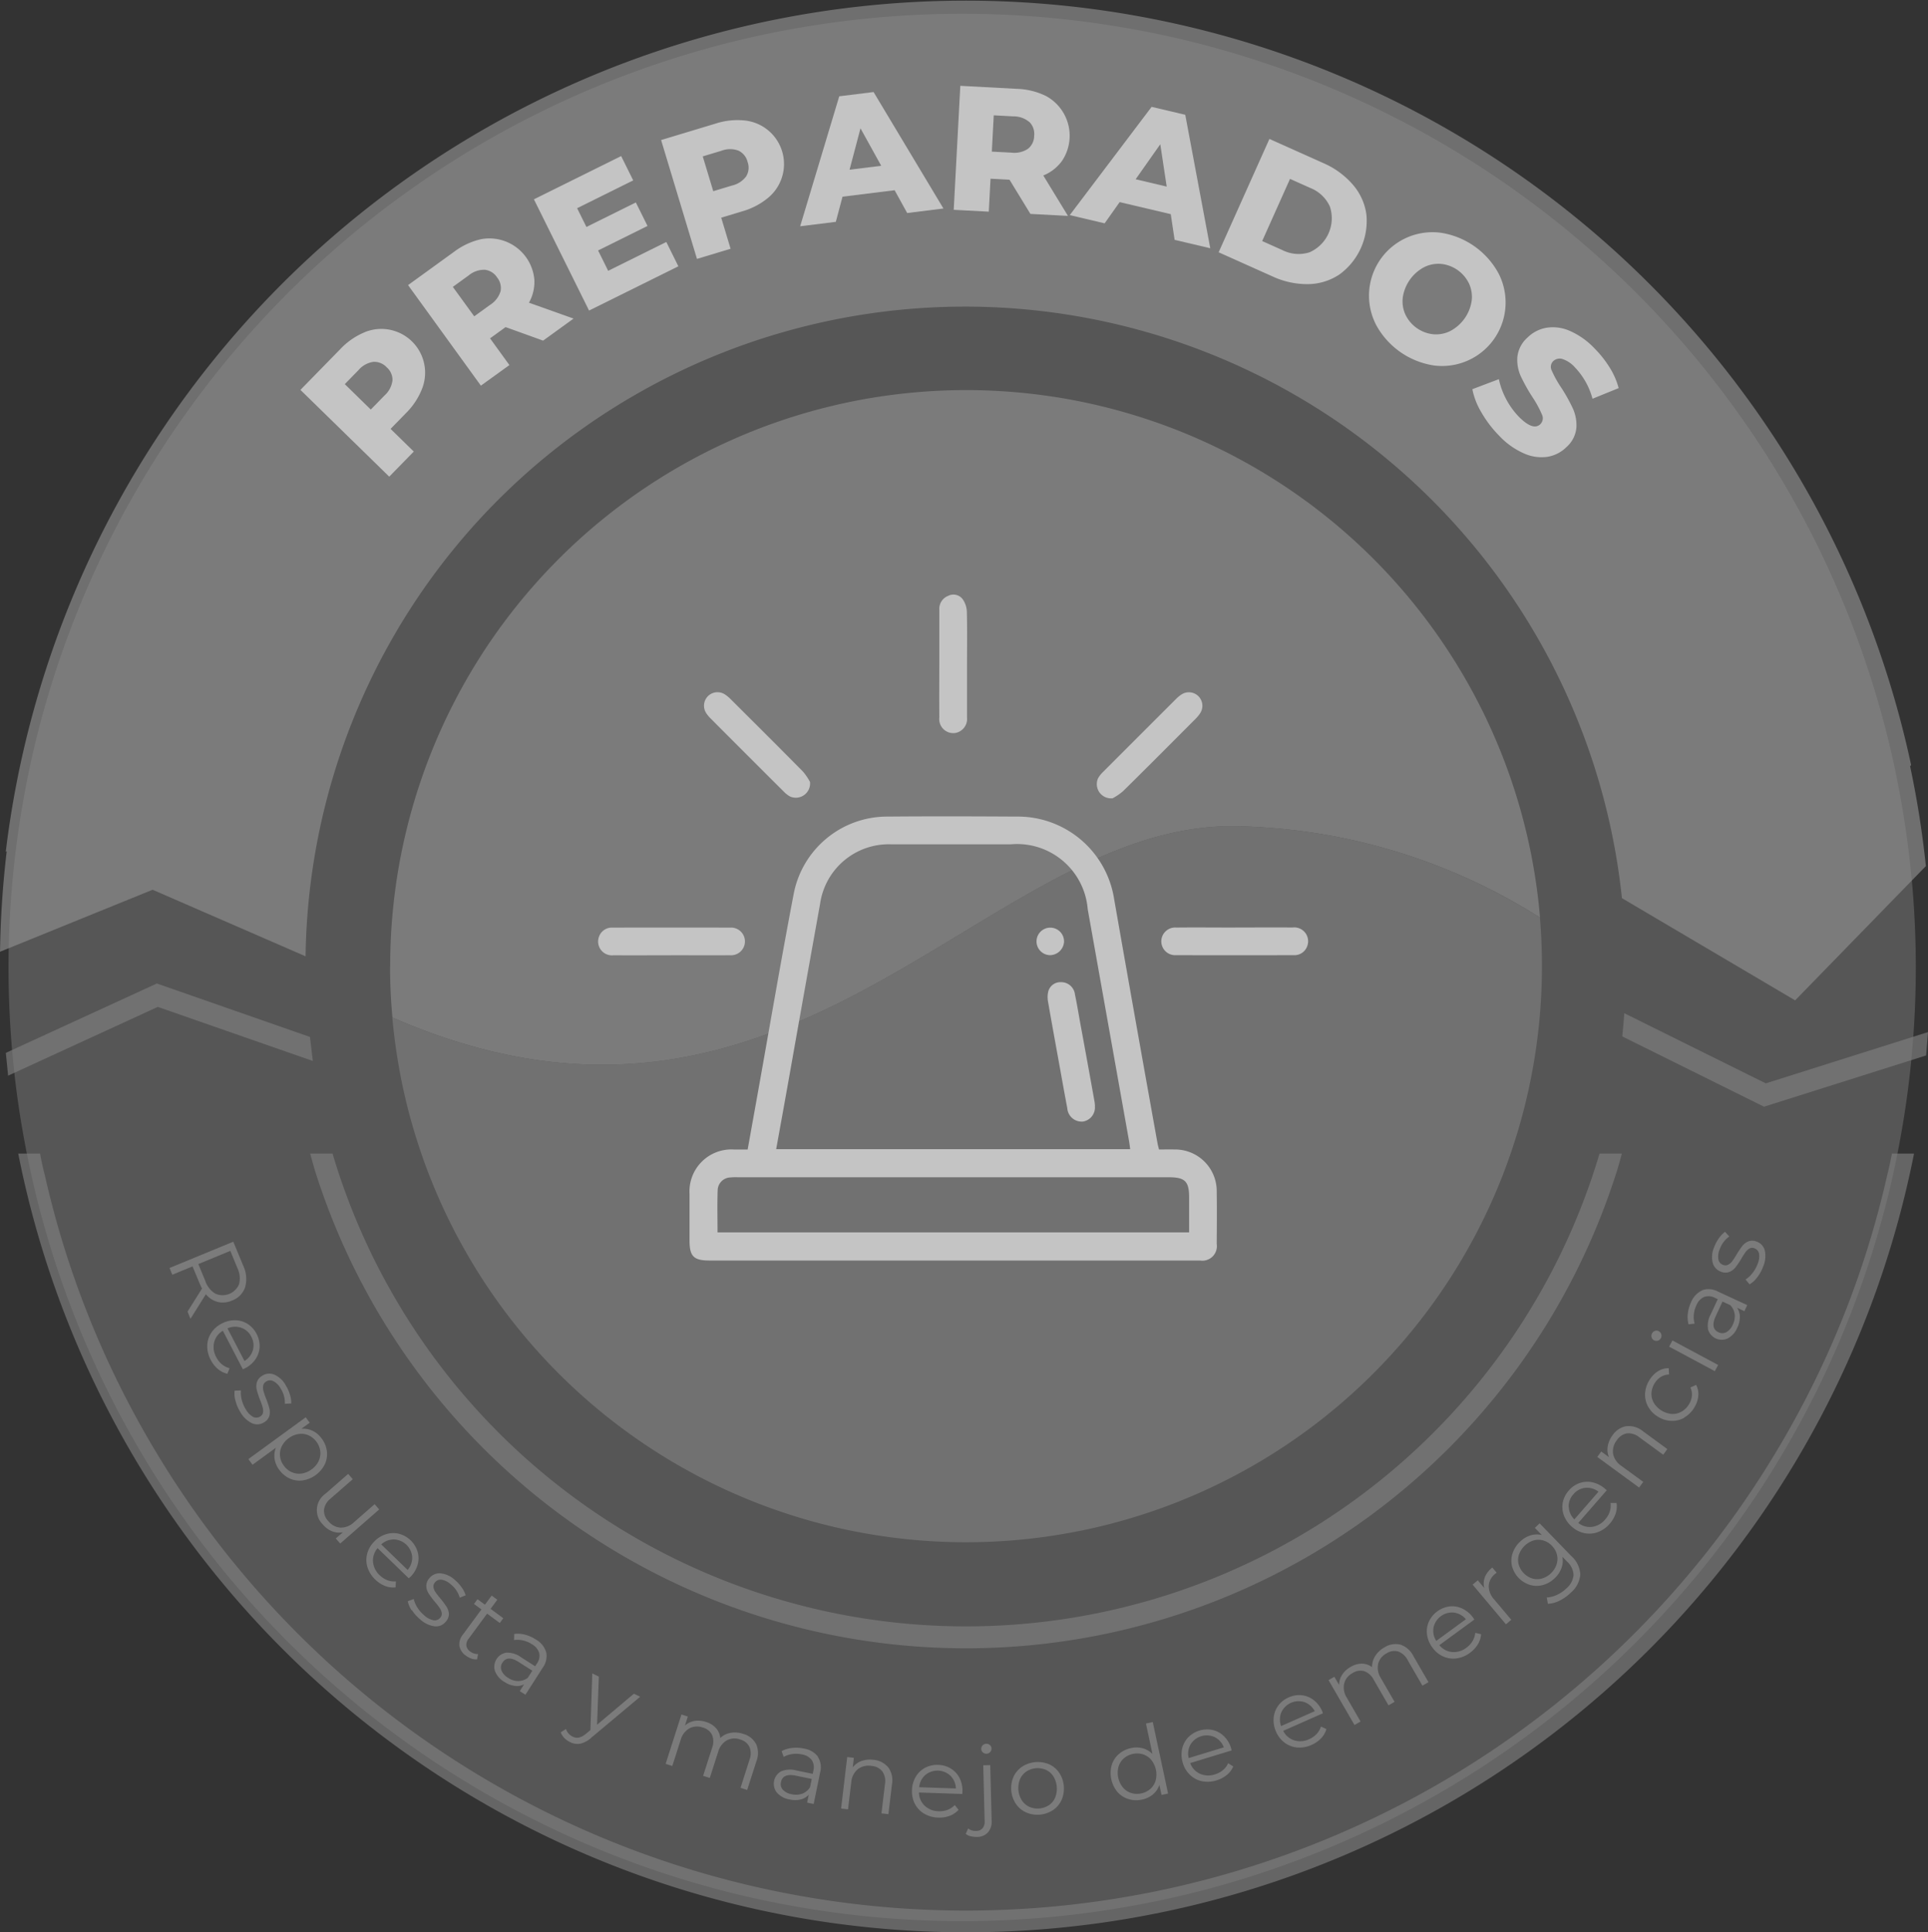 <svg xmlns="http://www.w3.org/2000/svg" width="81.109" height="81.285" viewBox="0 0 81.109 81.285">
    <rect x="0" y="0" width="81.109" height="81.285" fill="#333333" stroke="none"/>
    <defs>
        <clipPath id="ptx1fwya3a">
            <path data-name="Rectángulo 233" style="fill:none" d="M0 0h81.109v81.285H0z"/>
        </clipPath>
    </defs>
    <g data-name="Grupo 769">
        <path data-name="Trazado 1634" d="M1576.5 42.4a40.119 40.119 0 1 1-40.124-40.12A40.119 40.119 0 0 1 1576.5 42.4" transform="translate(-1495.904 -1.702)" style="fill:#565656"/>
        <g data-name="Grupo 757" style="opacity:.65;mix-blend-mode:multiply;isolation:isolate">
            <g data-name="Grupo 756">
                <g data-name="Grupo 755" style="clip-path:url(#ptx1fwya3a)">
                    <path data-name="Trazado 1635" d="M1557.077 86.494q0 1.092.1 2.159c17.079 7.465 25.09-8.524 35.809-8.039a24.753 24.753 0 0 1 12.47 3.837 24.23 24.23 0 0 0-48.374 2.044" transform="translate(-1540.668 -45.851)" style="fill:#8f8f8f"/>
                    <path data-name="Trazado 1636" d="M1557.438 139.781a24.23 24.23 0 0 0 48.364-2.159q0-1.032-.085-2.044a24.754 24.754 0 0 0-12.47-3.837c-10.719-.485-18.729 15.5-35.809 8.039" transform="translate(-1540.934 -96.98)" style="fill:gray"/>
                    <path data-name="Trazado 1637" d="m1508.744 160.074-6.523-2.276-6.3 2.895v-.031l-.093-.929 6.353-2.918 6.443 2.249a.048.048 0 0 0 0 .01z" transform="translate(-1495.583 -115.443)" style="fill:gray"/>
                    <path data-name="Trazado 1638" d="m1766.3 162.34-6.824 2.157-5.953-2.951q-.034.49-.085.976l5.963 2.956 6.821-2.156z" transform="translate(-1685.191 -118.924)" style="fill:gray"/>
                    <path data-name="Trazado 1639" d="M1544.608 184.831a28.711 28.711 0 0 0 54.649 0c.079-.228.169-.55.266-.912h-.939a27.8 27.8 0 0 1-53.3 0h-.941c.1.362.188.686.266.912" transform="translate(-1531.294 -135.391)" style="fill:gray"/>
                    <path data-name="Trazado 1640" d="M1576.636 183.918c-.082.418-.158.756-.2.912a39.4 39.4 0 0 1-4.66 11.614 39.745 39.745 0 0 1-68.185 0 39.39 39.39 0 0 1-4.66-11.614c-.086-.326-.14-.574-.2-.912h-.92a40.651 40.651 0 0 0 79.754 0z" transform="translate(-1497.044 -135.39)" style="fill:gray"/>
                    <path data-name="Trazado 1641" d="m1575.28 32.328.042-.053a40.676 40.676 0 0 0-80.156 3.645l.038-.011a41.008 41.008 0 0 0-.28 4.22l6.42-2.608 6.434 2.8a27.705 27.705 0 0 1 8.261-19.359l.02-.02c.107-.1.215-.208.323-.311.086-.082.172-.164.259-.244l.089-.082a27.79 27.79 0 0 1 46.426 17.569l7.287 4.3 5.5-5.648a40.364 40.364 0 0 0-.663-4.2" transform="translate(-1494.923 -.093)" style="fill:#8f8f8f"/>
                    <path data-name="Trazado 1642" d="M1545.5 52.648a1.842 1.842 0 0 1 2.423 2.368 2.981 2.981 0 0 1-.692 1.045l-.636.651.976.954-1.032 1.056-3.736-3.65 1.669-1.707a2.981 2.981 0 0 1 1.029-.716m1.174 2.034a.7.7 0 0 0-.241-.559.712.712 0 0 0-.567-.231 1.018 1.018 0 0 0-.624.35l-.574.587 1.094 1.069.573-.587a1.031 1.031 0 0 0 .338-.629" transform="translate(-1530.164 -38.671)" style="fill:#fff"/>
                    <path data-name="Trazado 1643" d="m1564.061 41.778-.653.473.814 1.124-1.2.866-3.063-4.23 1.934-1.4a2.985 2.985 0 0 1 1.135-.531 1.9 1.9 0 0 1 2.243 1.692 1.79 1.79 0 0 1-.226.979l1.875.669-1.281.927zm-.88-2.412a1.02 1.02 0 0 0-.674.239l-.665.481.9 1.239.665-.481a1.034 1.034 0 0 0 .44-.563.7.7 0 0 0-.143-.592.712.712 0 0 0-.52-.324" transform="translate(-1542.792 -28.018)" style="fill:#fff"/>
                    <path data-name="Trazado 1644" d="m1585.573 28.578.507 1.023-3.757 1.862-2.32-4.68 3.67-1.819.507 1.023-2.359 1.17.391.789 2.079-1.031.491.989-2.079 1.031.424.856z" transform="translate(-1557.542 -18.399)" style="fill:#fff"/>
                    <path data-name="Trazado 1645" d="M1603.8 19.244a1.842 1.842 0 0 1 .979 3.243 2.978 2.978 0 0 1-1.111.581l-.871.263.394 1.307-1.414.427-1.509-5 2.286-.69a2.98 2.98 0 0 1 1.247-.131m.046 2.348a.7.7 0 0 0 .059-.606.711.711 0 0 0-.385-.476 1.018 1.018 0 0 0-.715.006l-.786.237.442 1.464.786-.237a1.032 1.032 0 0 0 .6-.388" transform="translate(-1572.456 -14.174)" style="fill:#fff"/>
                    <path data-name="Trazado 1646" d="m1626.417 18.886-2.192.272-.282 1.058-1.5.186 1.644-5.467 1.444-.18 2.939 4.9-1.525.19zm-.564-1.028-.872-1.576-.46 1.741z" transform="translate(-1588.781 -10.884)" style="fill:#fff"/>
                    <path data-name="Trazado 1647" d="m1649.233 17.717-.8-.043-.073 1.386-1.475-.078.277-5.216 2.384.127a2.981 2.981 0 0 1 1.217.3 1.9 1.9 0 0 1 .681 2.726 1.794 1.794 0 0 1-.791.619l1.038 1.7-1.58-.084zm.831-2.429a1.021 1.021 0 0 0-.675-.237l-.82-.044-.081 1.527.82.043a1.031 1.031 0 0 0 .7-.161.7.7 0 0 0 .261-.55.712.712 0 0 0-.2-.579" transform="translate(-1606.763 -10.156)" style="fill:#fff"/>
                    <path data-name="Trazado 1648" d="m1669.645 21.635-2.15-.507-.632.893-1.467-.346 3.443-4.554 1.416.334 1.052 5.614-1.5-.353zm-.171-1.16-.27-1.781-1.037 1.473z" transform="translate(-1620.392 -12.626)" style="fill:#fff"/>
                    <path data-name="Trazado 1649" d="m1691.255 22.232 2.254 1.01a3.459 3.459 0 0 1 1.258.915 2.415 2.415 0 0 1 .568 1.252 2.789 2.789 0 0 1-1.129 2.52 2.418 2.418 0 0 1-1.312.41 3.456 3.456 0 0 1-1.52-.329l-2.255-1.01zm.546 4.676a1.514 1.514 0 0 0 1.14.093 1.565 1.565 0 0 0 .86-1.92 1.514 1.514 0 0 0-.828-.788l-.851-.381-1.171 2.615z" transform="translate(-1637.852 -16.387)" style="fill:#fff"/>
                    <path data-name="Trazado 1650" d="M1713.372 40.981a2.67 2.67 0 0 1 2.733-3.861 3.336 3.336 0 0 1 2.43 1.72 2.671 2.671 0 0 1-2.735 3.86 3.335 3.335 0 0 1-2.43-1.72m2.411.409a1.343 1.343 0 0 0 .718-.136 1.723 1.723 0 0 0 .9-1.273 1.342 1.342 0 0 0-.111-.722 1.469 1.469 0 0 0-1.169-.828 1.343 1.343 0 0 0-.718.136 1.723 1.723 0 0 0-.9 1.273 1.338 1.338 0 0 0 .11.722 1.468 1.468 0 0 0 1.169.828" transform="translate(-1655.487 -27.328)" style="fill:#fff"/>
                    <path data-name="Trazado 1651" d="M1729.935 55.821a3.026 3.026 0 0 1-.386-.983l1.115-.422a3.3 3.3 0 0 0 .847 1.587q.6.6.9.305a.352.352 0 0 0 .065-.406 4.445 4.445 0 0 0-.387-.714 7.44 7.44 0 0 1-.5-.891 1.661 1.661 0 0 1-.146-.811 1.261 1.261 0 0 1 .416-.81 1.5 1.5 0 0 1 .8-.421 1.75 1.75 0 0 1 .981.126 3.213 3.213 0 0 1 1.054.746 4.508 4.508 0 0 1 .632.8 3.121 3.121 0 0 1 .378.865l-1.1.448a3.043 3.043 0 0 0-.732-1.312 1.215 1.215 0 0 0-.544-.364.393.393 0 0 0-.383.1.337.337 0 0 0-.055.39 4.307 4.307 0 0 0 .387.7 7.174 7.174 0 0 1 .5.894 1.705 1.705 0 0 1 .149.808 1.234 1.234 0 0 1-.41.81 1.468 1.468 0 0 1-.788.413 1.778 1.778 0 0 1-.983-.129 3.169 3.169 0 0 1-1.054-.741 4.842 4.842 0 0 1-.755-.985" transform="translate(-1667.609 -38.466)" style="fill:#fff"/>
                    <path data-name="Trazado 1652" d="m1522.7 200.888.609-.969a2.072 2.072 0 0 1-.1-.21l-.3-.72-.851.351-.117-.284 2.682-1.106.414 1a1.311 1.311 0 0 1 .087.906.9.9 0 0 1-.554.569.942.942 0 0 1-.6.06.953.953 0 0 1-.5-.325l-.649 1.035zm1.175-.749a.749.749 0 0 0 .994-.41 1.012 1.012 0 0 0-.077-.681l-.294-.712-1.345.555.294.713a1 1 0 0 0 .428.536" transform="translate(-1514.809 -145.717)" style="fill:#8f8f8f"/>
                    <path data-name="Trazado 1653" d="m1529.433 212.53-.84-1.619a.779.779 0 0 0-.367.485.866.866 0 0 0 .089.626.94.94 0 0 0 .236.3.812.812 0 0 0 .325.163l-.093.235a.937.937 0 0 1-.4-.2 1.227 1.227 0 0 1-.3-.383 1.211 1.211 0 0 1-.147-.594 1.028 1.028 0 0 1 .165-.541 1.129 1.129 0 0 1 .441-.393 1.167 1.167 0 0 1 .572-.14 1 1 0 0 1 .525.157 1.121 1.121 0 0 1 .5.966 1 1 0 0 1-.174.515 1.181 1.181 0 0 1-.447.386zm-.068-1.746a.789.789 0 0 0-.577.026l.713 1.372a.791.791 0 0 0 .354-.457.748.748 0 0 0-.067-.565.739.739 0 0 0-.422-.376" transform="translate(-1519.217 -154.931)" style="fill:#8f8f8f"/>
                    <path data-name="Trazado 1654" d="M1532.321 220.124a1.089 1.089 0 0 1-.035-.424l.267-.009a1.107 1.107 0 0 0 .031.385 1.351 1.351 0 0 0 .167.4.83.83 0 0 0 .311.327.3.3 0 0 0 .3-.016.237.237 0 0 0 .119-.166.518.518 0 0 0-.016-.224 2.827 2.827 0 0 0-.109-.308 3.682 3.682 0 0 1-.137-.417.631.631 0 0 1 .005-.327.49.49 0 0 1 .233-.277.54.54 0 0 1 .5-.041 1.026 1.026 0 0 1 .481.449 1.632 1.632 0 0 1 .174.389 1.158 1.158 0 0 1 .057.374l-.269.015a1.1 1.1 0 0 0-.178-.645.743.743 0 0 0-.307-.309.3.3 0 0 0-.3.015.259.259 0 0 0-.127.173.5.5 0 0 0 .012.229 3.2 3.2 0 0 0 .112.32 3.818 3.818 0 0 1 .135.409.608.608 0 0 1 0 .318.467.467 0 0 1-.224.269.527.527 0 0 1-.511.035 1.135 1.135 0 0 1-.49-.475 1.664 1.664 0 0 1-.2-.473" transform="translate(-1522.416 -161.201)" style="fill:#8f8f8f"/>
                    <path data-name="Trazado 1655" d="M1537.8 227.367a1 1 0 0 1-.087.545 1.256 1.256 0 0 1-.935.681.994.994 0 0 1-.545-.082 1.116 1.116 0 0 1-.44-.369 1.027 1.027 0 0 1-.193-.452.9.9 0 0 1 .053-.472l-.981.715-.174-.238 2.412-1.758.166.228-.348.254a.9.9 0 0 1 .474.088 1.024 1.024 0 0 1 .383.328 1.123 1.123 0 0 1 .215.531m-1.479.878a.748.748 0 0 0 .415.059.915.915 0 0 0 .421-.176.9.9 0 0 0 .294-.345.765.765 0 0 0 .071-.413.855.855 0 0 0-.49-.672.763.763 0 0 0-.413-.058.9.9 0 0 0-.419.174.92.92 0 0 0-.3.347.751.751 0 0 0-.072.411.816.816 0 0 0 .16.4.827.827 0 0 0 .329.273" transform="translate(-1524.048 -166.317)" style="fill:#8f8f8f"/>
                    <path data-name="Trazado 1656" d="m1548.037 236.445-1.642 1.435-.186-.212.3-.262a.809.809 0 0 1-.443-.037.96.96 0 0 1-.388-.277.844.844 0 0 1 .1-1.309l.952-.832.194.222-.93.813a.728.728 0 0 0-.281.472.638.638 0 0 0 .185.482.714.714 0 0 0 .515.271.81.81 0 0 0 .569-.233l.861-.753z" transform="translate(-1532.083 -172.95)" style="fill:#8f8f8f"/>
                    <path data-name="Trazado 1657" d="m1555.081 246.288-1.31-1.268a.78.78 0 0 0-.194.576.868.868 0 0 0 .284.565.943.943 0 0 0 .318.207.815.815 0 0 0 .36.051l-.014.252a.933.933 0 0 1-.445-.062 1.23 1.23 0 0 1-.407-.267 1.21 1.21 0 0 1-.328-.517 1.03 1.03 0 0 1-.015-.565 1.131 1.131 0 0 1 .294-.512 1.17 1.17 0 0 1 .5-.314 1 1 0 0 1 .548-.018 1.12 1.12 0 0 1 .782.757 1 1 0 0 1 0 .544 1.179 1.179 0 0 1-.3.508zm-.619-1.634a.79.79 0 0 0-.539.208l1.111 1.075a.79.79 0 0 0 .191-.545.8.8 0 0 0-.763-.738" transform="translate(-1537.885 -179.896)" style="fill:#8f8f8f"/>
                    <path data-name="Trazado 1658" d="M1560.067 252.38a1.09 1.09 0 0 1-.167-.391l.251-.093a1.12 1.12 0 0 0 .151.356 1.376 1.376 0 0 0 .287.329.824.824 0 0 0 .4.211.3.3 0 0 0 .278-.11.237.237 0 0 0 .061-.2.525.525 0 0 0-.086-.207 2.9 2.9 0 0 0-.2-.257 3.641 3.641 0 0 1-.263-.352.626.626 0 0 1-.1-.312.491.491 0 0 1 .133-.337.54.54 0 0 1 .462-.2 1.023 1.023 0 0 1 .6.273 1.638 1.638 0 0 1 .289.314 1.161 1.161 0 0 1 .173.336l-.25.1a1.1 1.1 0 0 0-.373-.555.747.747 0 0 0-.39-.2.3.3 0 0 0-.277.109.257.257 0 0 0-.066.2.494.494 0 0 0 .084.213 3.2 3.2 0 0 0 .208.268 3.754 3.754 0 0 1 .257.345.618.618 0 0 1 .1.3.468.468 0 0 1-.127.326.528.528 0 0 1-.474.2 1.133 1.133 0 0 1-.615-.3 1.672 1.672 0 0 1-.341-.384" transform="translate(-1542.745 -184.633)" style="fill:#8f8f8f"/>
                    <path data-name="Trazado 1659" d="M1568.859 257.019a.556.556 0 0 1-.233-.03.82.82 0 0 1-.229-.119.641.641 0 0 1-.282-.414.634.634 0 0 1 .144-.475l.782-1.061-.313-.231.147-.2.314.231.283-.384.237.175-.283.384.534.394-.147.2-.534-.393-.772 1.048a.412.412 0 0 0-.1.3.371.371 0 0 0 .165.248.536.536 0 0 0 .159.081.441.441 0 0 0 .168.021z" transform="translate(-1548.788 -187.217)" style="fill:#8f8f8f"/>
                    <path data-name="Trazado 1660" d="M1575.874 261.209a.825.825 0 0 1-.148.656L1575 263l-.238-.152.183-.286a.676.676 0 0 1-.389.066 1.021 1.021 0 0 1-.437-.166.9.9 0 0 1-.4-.459.6.6 0 0 1 .476-.773.984.984 0 0 1 .632.2l.583.373.071-.112a.56.56 0 0 0 .1-.447.651.651 0 0 0-.309-.371 1.168 1.168 0 0 0-.372-.157 1.007 1.007 0 0 0-.378-.017l.006-.257a1.177 1.177 0 0 1 .453.031 1.55 1.55 0 0 1 .453.2.926.926 0 0 1 .437.532m-1.172 1.219a.681.681 0 0 0 .4-.135l.192-.3-.577-.368q-.471-.3-.681.028a.357.357 0 0 0-.04.331.662.662 0 0 0 .283.311.776.776 0 0 0 .421.134" transform="translate(-1552.896 -191.709)" style="fill:#8f8f8f"/>
                    <path data-name="Trazado 1661" d="m1587.621 267.732-2.05 1.717a1.04 1.04 0 0 1-.467.257.684.684 0 0 1-.432-.068.858.858 0 0 1-.243-.174.641.641 0 0 1-.147-.238l.219-.138a.543.543 0 0 0 .285.323.4.4 0 0 0 .265.037.755.755 0 0 0 .3-.167l.178-.148.078-2.383.276.134-.074 2.025 1.55-1.306z" transform="translate(-1560.691 -196.356)" style="fill:#8f8f8f"/>
                    <path data-name="Trazado 1662" d="M1604.81 274.547a.948.948 0 0 1 .01.735l-.385 1.2-.28-.09.377-1.177a.741.741 0 0 0 0-.543.6.6 0 0 0-.386-.311.694.694 0 0 0-.573.036.815.815 0 0 0-.362.491l-.349 1.089-.28-.09.377-1.176a.74.74 0 0 0 0-.543.6.6 0 0 0-.39-.312.7.7 0 0 0-.571.037.812.812 0 0 0-.364.491l-.349 1.089-.28-.089.665-2.077.269.086-.122.379a.785.785 0 0 1 .4-.193 1.015 1.015 0 0 1 .487.043.932.932 0 0 1 .417.255.714.714 0 0 1 .181.419.848.848 0 0 1 .433-.216 1.068 1.068 0 0 1 .529.041.867.867 0 0 1 .542.422" transform="translate(-1573.002 -201.185)" style="fill:#8f8f8f"/>
                    <path data-name="Trazado 1663" d="M1620.058 278.972a.823.823 0 0 1 .1.665l-.271 1.324-.276-.056.068-.333a.675.675 0 0 1-.339.2 1.02 1.02 0 0 1-.468 0 .9.9 0 0 1-.533-.287.6.6 0 0 1 .168-.892.985.985 0 0 1 .662-.038l.678.139.026-.13a.558.558 0 0 0-.068-.452.652.652 0 0 0-.422-.237 1.173 1.173 0 0 0-.4-.013.994.994 0 0 0-.359.119l-.086-.242a1.177 1.177 0 0 1 .433-.133 1.553 1.553 0 0 1 .495.023.924.924 0 0 1 .6.341m-.658 1.558a.681.681 0 0 0 .326-.27l.072-.349-.67-.138q-.548-.112-.626.27a.355.355 0 0 0 .081.323.661.661 0 0 0 .376.189.775.775 0 0 0 .441-.026" transform="translate(-1585.656 -205.076)" style="fill:#8f8f8f"/>
                    <path data-name="Trazado 1664" d="M1630.929 280.508a.931.931 0 0 1 .159.718l-.149 1.255-.292-.035.146-1.227a.723.723 0 0 0-.108-.535.638.638 0 0 0-.46-.234.746.746 0 0 0-.578.142.791.791 0 0 0-.272.55l-.135 1.136-.292-.035.257-2.165.28.033-.047.4a.817.817 0 0 1 .368-.267 1.067 1.067 0 0 1 .5-.05.891.891 0 0 1 .62.314" transform="translate(-1593.564 -206.166)" style="fill:#8f8f8f"/>
                    <path data-name="Trazado 1665" d="m1642.373 282.515-1.823-.062a.779.779 0 0 0 .242.558.865.865 0 0 0 .589.23.946.946 0 0 0 .375-.06.818.818 0 0 0 .3-.2l.159.2a.931.931 0 0 1-.372.253 1.225 1.225 0 0 1-.481.075 1.212 1.212 0 0 1-.59-.163 1.032 1.032 0 0 1-.391-.409 1.131 1.131 0 0 1-.125-.577 1.166 1.166 0 0 1 .158-.567 1 1 0 0 1 .395-.38 1.065 1.065 0 0 1 .55-.122 1.052 1.052 0 0 1 .538.159 1 1 0 0 1 .364.4 1.174 1.174 0 0 1 .117.578zm-1.555-.8a.79.79 0 0 0-.26.516l1.545.053a.789.789 0 0 0-.224-.532.8.8 0 0 0-1.061-.036" transform="translate(-1601.89 -207.05)" style="fill:#8f8f8f"/>
                    <path data-name="Trazado 1666" d="M1649.009 281.859a.506.506 0 0 1-.2-.1l.1-.226a.5.5 0 0 0 .343.1.342.342 0 0 0 .265-.11.444.444 0 0 0 .086-.309l-.058-2.341.294-.007.059 2.341a.684.684 0 0 1-.154.489.614.614 0 0 1-.468.19.93.93 0 0 1-.26-.029m.511-3.527a.2.2 0 0 1-.066-.148.2.2 0 0 1 .059-.147.208.208 0 0 1 .152-.066.211.211 0 0 1 .155.056.191.191 0 0 1 .066.142.217.217 0 0 1-.365.162" transform="translate(-1608.181 -204.615)" style="fill:#8f8f8f"/>
                    <path data-name="Trazado 1667" d="M1656.7 282.985a1.043 1.043 0 0 1-.43-.36 1.2 1.2 0 0 1-.1-1.14 1.031 1.031 0 0 1 .363-.426 1.216 1.216 0 0 1 1.132-.1 1.016 1.016 0 0 1 .428.358 1.216 1.216 0 0 1 .1 1.14 1.031 1.031 0 0 1-.36.428 1.2 1.2 0 0 1-1.132.1m.962-.307a.738.738 0 0 0 .261-.324 1 1 0 0 0-.076-.884.737.737 0 0 0-.313-.275.874.874 0 0 0-.83.071.752.752 0 0 0-.263.324.985.985 0 0 0 .076.884.756.756 0 0 0 .315.275.875.875 0 0 0 .83-.072" transform="translate(-1613.532 -206.743)" style="fill:#8f8f8f"/>
                    <path data-name="Trazado 1668" d="m1673.676 274.494.643 3.008-.275.059-.09-.421a.9.9 0 0 1-.272.4 1.031 1.031 0 0 1-.457.216 1.107 1.107 0 0 1-.572-.022 1.006 1.006 0 0 1-.464-.3 1.249 1.249 0 0 1-.241-1.127.991.991 0 0 1 .3-.465 1.117 1.117 0 0 1 .514-.252 1.033 1.033 0 0 1 .491.007.911.911 0 0 1 .41.241l-.274-1.281zm-.1 2.813a.75.75 0 0 0 .221-.355.983.983 0 0 0-.186-.867.751.751 0 0 0-.347-.233.864.864 0 0 0-.81.173.75.75 0 0 0-.221.354.984.984 0 0 0 .186.867.751.751 0 0 0 .347.233.822.822 0 0 0 .429.016.814.814 0 0 0 .381-.19" transform="translate(-1625.18 -202.055)" style="fill:#8f8f8f"/>
                    <path data-name="Trazado 1669" d="m1685.313 276.536-1.745.532a.781.781 0 0 0 .41.449.866.866 0 0 0 .632.026.934.934 0 0 0 .336-.178.814.814 0 0 0 .219-.29l.214.134a.934.934 0 0 1-.27.359 1.229 1.229 0 0 1-.432.227 1.214 1.214 0 0 1-.611.037 1.033 1.033 0 0 1-.5-.261 1.126 1.126 0 0 1-.306-.5 1.17 1.17 0 0 1-.034-.588 1.006 1.006 0 0 1 .25-.488 1.119 1.119 0 0 1 1.041-.317 1 1 0 0 1 .475.264 1.178 1.178 0 0 1 .3.509zm-1.73-.251a.789.789 0 0 0-.079.573l1.479-.451a.788.788 0 0 0-.385-.431.8.8 0 0 0-1.015.309" transform="translate(-1633.498 -202.903)" style="fill:#8f8f8f"/>
                    <path data-name="Trazado 1670" d="m1699.926 270.96-1.668.737a.778.778 0 0 0 .461.4.866.866 0 0 0 .631-.05.941.941 0 0 0 .312-.217.811.811 0 0 0 .183-.314l.229.107a.934.934 0 0 1-.224.389 1.234 1.234 0 0 1-.4.277 1.209 1.209 0 0 1-.6.109 1.032 1.032 0 0 1-.53-.2 1.128 1.128 0 0 1-.364-.465 1.165 1.165 0 0 1-.1-.579 1 1 0 0 1 .19-.514 1.066 1.066 0 0 1 .442-.349 1.054 1.054 0 0 1 .554-.091 1 1 0 0 1 .5.206 1.178 1.178 0 0 1 .357.47zm-1.747-.042a.788.788 0 0 0-.01.578l1.414-.625a.788.788 0 0 0-.434-.382.8.8 0 0 0-.97.428" transform="translate(-1644.274 -198.888)" style="fill:#8f8f8f"/>
                    <path data-name="Trazado 1671" d="M1709.645 262.078a.949.949 0 0 1 .551.486l.633 1.095-.255.147-.618-1.07a.741.741 0 0 0-.4-.367.6.6 0 0 0-.489.077.694.694 0 0 0-.358.449.815.815 0 0 0 .121.6l.572.991-.255.147-.618-1.069a.741.741 0 0 0-.4-.367.6.6 0 0 0-.493.079.7.7 0 0 0-.356.447.81.81 0 0 0 .119.6l.572.991-.255.147-1.091-1.888.244-.141.2.344a.783.783 0 0 1 .126-.427 1.014 1.014 0 0 1 .359-.332.933.933 0 0 1 .469-.137.713.713 0 0 1 .432.148.854.854 0 0 1 .131-.466 1.069 1.069 0 0 1 .386-.364.869.869 0 0 1 .677-.118" transform="translate(-1650.734 -192.897)" style="fill:#8f8f8f"/>
                    <path data-name="Trazado 1672" d="m1724.294 256.608-1.472 1.077a.781.781 0 0 0 .535.289.868.868 0 0 0 .605-.183.941.941 0 0 0 .258-.279.818.818 0 0 0 .112-.346l.246.056a.932.932 0 0 1-.136.428 1.227 1.227 0 0 1-.332.356 1.214 1.214 0 0 1-.565.236 1.033 1.033 0 0 1-.56-.081 1.131 1.131 0 0 1-.455-.376 1.174 1.174 0 0 1-.226-.544 1.008 1.008 0 0 1 .076-.543 1.12 1.12 0 0 1 .878-.643 1 1 0 0 1 .536.094 1.179 1.179 0 0 1 .449.382zm-1.716.333a.787.787 0 0 0 .114.566l1.247-.913a.79.79 0 0 0-.505-.28.8.8 0 0 0-.856.627" transform="translate(-1662.27 -188.48)" style="fill:#8f8f8f"/>
                    <path data-name="Trazado 1673" d="M1730.093 250.283a1.049 1.049 0 0 1 .317-.413l.184.219-.057.042a.7.7 0 0 0-.276.509.843.843 0 0 0 .233.579l.715.85-.225.189-1.4-1.668.216-.182.275.327a.716.716 0 0 1 .023-.452" transform="translate(-1667.631 -183.931)" style="fill:#8f8f8f"/>
                    <path data-name="Trazado 1674" d="m1736.949 242.831 1.333 1.375a1.11 1.11 0 0 1 .378.78 1.124 1.124 0 0 1-.4.762 1.827 1.827 0 0 1-.474.336 1.175 1.175 0 0 1-.489.13l-.048-.265a1.119 1.119 0 0 0 .428-.109 1.437 1.437 0 0 0 .4-.274.838.838 0 0 0 .3-.563.811.811 0 0 0-.277-.566l-.194-.2a.885.885 0 0 1-.038.476 1.1 1.1 0 0 1-.277.419 1.16 1.16 0 0 1-.494.291 1 1 0 0 1-.545 0 1.123 1.123 0 0 1-.763-.787.99.99 0 0 1 .021-.541 1.173 1.173 0 0 1 .309-.485 1.108 1.108 0 0 1 .438-.269.906.906 0 0 1 .484-.019l-.292-.3zm.714 1.724a.735.735 0 0 0 .015-.41.808.808 0 0 0-.213-.371.8.8 0 0 0-.363-.223.742.742 0 0 0-.407 0 .955.955 0 0 0-.614.593.721.721 0 0 0-.015.407.867.867 0 0 0 .577.6.737.737 0 0 0 .409 0 .879.879 0 0 0 .376-.223.893.893 0 0 0 .236-.37" transform="translate(-1672.179 -178.75)" style="fill:#8f8f8f"/>
                    <path data-name="Trazado 1675" d="m1745.776 236.547-1.2 1.376a.779.779 0 0 0 .586.164.869.869 0 0 0 .549-.313.942.942 0 0 0 .19-.329.816.816 0 0 0 .032-.362h.253a.935.935 0 0 1-.038.448 1.228 1.228 0 0 1-.245.421 1.21 1.21 0 0 1-.5.355 1.031 1.031 0 0 1-.564.045 1.129 1.129 0 0 1-.527-.266 1.171 1.171 0 0 1-.34-.48 1.006 1.006 0 0 1-.047-.546 1.068 1.068 0 0 1 .252-.5 1.05 1.05 0 0 1 .463-.317 1 1 0 0 1 .543-.027 1.179 1.179 0 0 1 .523.274zm-1.6.7a.787.787 0 0 0 .236.527l1.015-1.166a.791.791 0 0 0-.555-.162.748.748 0 0 0-.5.27.739.739 0 0 0-.2.53" transform="translate(-1678.18 -173.859)" style="fill:#8f8f8f"/>
                    <path data-name="Trazado 1676" d="M1750.7 227.33a.932.932 0 0 1 .7.215l1.02.747-.174.237-1-.73a.725.725 0 0 0-.518-.169.64.64 0 0 0-.43.286.745.745 0 0 0-.16.573.788.788 0 0 0 .345.507l.923.676-.174.238-1.759-1.288.167-.228.324.238a.818.818 0 0 1-.052-.452 1.067 1.067 0 0 1 .2-.465.892.892 0 0 1 .578-.386" transform="translate(-1682.277 -167.335)" style="fill:#8f8f8f"/>
                    <path data-name="Trazado 1677" d="M1758.728 220.192a1.019 1.019 0 0 1-.546.134 1.142 1.142 0 0 1-.566-.176 1.13 1.13 0 0 1-.412-.423 1.024 1.024 0 0 1-.127-.547 1.176 1.176 0 0 1 .182-.567 1.122 1.122 0 0 1 .357-.372.835.835 0 0 1 .457-.131l.012.265a.688.688 0 0 0-.35.106.817.817 0 0 0-.257.265.855.855 0 0 0-.132.417.744.744 0 0 0 .1.408.988.988 0 0 0 .758.465.745.745 0 0 0 .408-.1.851.851 0 0 0 .312-.307.824.824 0 0 0 .121-.348.668.668 0 0 0-.062-.359l.242-.109a.832.832 0 0 1 .09.468 1.125 1.125 0 0 1-.168.485 1.176 1.176 0 0 1-.423.419" transform="translate(-1687.87 -160.556)" style="fill:#8f8f8f"/>
                    <path data-name="Trazado 1678" d="M1758.358 212.543a.2.2 0 0 1-.161-.016.2.2 0 0 1-.1-.123.208.208 0 0 1 .018-.165.212.212 0 0 1 .125-.107.192.192 0 0 1 .156.013.217.217 0 0 1-.039.4m.477.251.139-.26 1.922 1.031-.139.26z" transform="translate(-1688.615 -156.148)" style="fill:#8f8f8f"/>
                    <path data-name="Trazado 1679" d="M1764.461 205.556a.825.825 0 0 1 .669.058l1.226.567-.118.256-.309-.143a.676.676 0 0 1 .118.377 1.018 1.018 0 0 1-.106.456.9.9 0 0 1-.4.454.6.6 0 0 1-.83-.368.987.987 0 0 1 .115-.653l.291-.628-.12-.056a.558.558 0 0 0-.455-.037.651.651 0 0 0-.327.356 1.167 1.167 0 0 0-.105.39 1.009 1.009 0 0 0 .034.376l-.255.028a1.179 1.179 0 0 1-.031-.452 1.556 1.556 0 0 1 .136-.476.924.924 0 0 1 .469-.5m1.366 1a.68.68 0 0 0-.188-.379l-.324-.15-.287.621q-.235.508.119.671a.356.356 0 0 0 .334-.006.66.66 0 0 0 .27-.323.773.773 0 0 0 .076-.435" transform="translate(-1692.853 -151.281)" style="fill:#8f8f8f"/>
                    <path data-name="Trazado 1680" d="M1769.632 198.282a1.1 1.1 0 0 1-.314.287l-.17-.206a1.134 1.134 0 0 0 .286-.26 1.373 1.373 0 0 0 .216-.379.824.824 0 0 0 .068-.446.3.3 0 0 0-.2-.227.237.237 0 0 0-.2.007.522.522 0 0 0-.167.15 2.818 2.818 0 0 0-.176.275 3.662 3.662 0 0 1-.246.364.627.627 0 0 1-.262.2.489.489 0 0 1-.362-.015.538.538 0 0 1-.338-.371 1.025 1.025 0 0 1 .06-.655 1.656 1.656 0 0 1 .2-.376 1.161 1.161 0 0 1 .26-.274l.176.2a1.1 1.1 0 0 0-.4.535.743.743 0 0 0-.057.432.3.3 0 0 0 .194.226.257.257 0 0 0 .215-.006.5.5 0 0 0 .174-.149 3.283 3.283 0 0 0 .185-.285 3.845 3.845 0 0 1 .241-.357.613.613 0 0 1 .254-.192.466.466 0 0 1 .35.012.527.527 0 0 1 .341.383 1.132 1.132 0 0 1-.076.678 1.678 1.678 0 0 1-.251.448" transform="translate(-1695.715 -144.541)" style="fill:#8f8f8f"/>
                    <path data-name="Trazado 1681" d="M1624.536 144.192c.234 0 .447-.005.661 0a1.751 1.751 0 0 1 1.773 1.783c.012.729.005 1.459 0 2.188a.612.612 0 0 1-.7.7h-20.633c-.672 0-.845-.173-.845-.848v-1.955a1.765 1.765 0 0 1 1.867-1.867h.578l.413-2.3c.506-2.82.986-5.645 1.525-8.459a4.008 4.008 0 0 1 3.953-3.246c1.81-.016 3.619-.01 5.428 0a4.1 4.1 0 0 1 4.1 3.479q.9 5.137 1.825 10.271c.014.076.036.151.061.255m-1.212-.014c-.018-.132-.03-.238-.048-.343l-1.739-9.754a2.983 2.983 0 0 0-3.24-2.727h-5.02a2.918 2.918 0 0 0-3 2.511q-.62 3.442-1.23 6.885c-.2 1.137-.408 2.274-.616 3.427zm2.479 3.5v-1.463c0-.689-.17-.856-.867-.856h-18.113a2.6 2.6 0 0 0-.321.008.554.554 0 0 0-.532.527c-.021.589-.006 1.18-.006 1.784z" transform="translate(-1575.784 -95.838)" style="fill:#fff"/>
                    <path data-name="Trazado 1682" d="M1593.292 149.053c-.806 0-1.612.006-2.418 0a.582.582 0 0 1-.615-.786.571.571 0 0 1 .569-.377q2.477-.006 4.952 0a.582.582 0 1 1-.013 1.161c-.825.009-1.651 0-2.476 0" transform="translate(-1565.058 -108.869)" style="fill:#fff"/>
                    <path data-name="Trazado 1683" d="M1683.094 147.882c.806 0 1.612-.006 2.418 0a.582.582 0 0 1 .615.786.571.571 0 0 1-.569.377q-2.476.006-4.952 0a.582.582 0 1 1 .013-1.161c.825-.009 1.651 0 2.476 0" transform="translate(-1631.134 -108.865)" style="fill:#fff"/>
                    <path data-name="Trazado 1684" d="M1611.569 114.194a.6.6 0 0 1-.842.6 1.178 1.178 0 0 1-.272-.215q-1.538-1.532-3.07-3.069a1.314 1.314 0 0 1-.184-.224.568.568 0 0 1 .777-.792 1.4 1.4 0 0 1 .246.2c1.018 1.015 2.037 2.028 3.047 3.051a2.461 2.461 0 0 1 .3.442" transform="translate(-1577.492 -81.289)" style="fill:#fff"/>
                    <path data-name="Trazado 1685" d="M1670.318 114.871a.6.6 0 0 1-.6-.843 1.176 1.176 0 0 1 .216-.272q1.533-1.537 3.07-3.069a1.311 1.311 0 0 1 .224-.184.568.568 0 0 1 .791.779 1.419 1.419 0 0 1-.2.246c-1.015 1.017-2.029 2.037-3.052 3.045a2.441 2.441 0 0 1-.442.3" transform="translate(-1623.524 -81.289)" style="fill:#fff"/>
                    <path data-name="Trazado 1686" d="M1645.759 97.755v2.242a.6.6 0 0 1-.492.659.59.59 0 0 1-.673-.65c-.007-.834 0-1.669 0-2.5v-2.038a.583.583 0 0 1 .366-.577.487.487 0 0 1 .609.128.972.972 0 0 1 .183.528c.02.737.008 1.475.008 2.213" transform="translate(-1605.078 -69.823)" style="fill:#fff"/>
                    <path data-name="Trazado 1687" d="M1663.843 161.809a.6.6 0 0 1-.5.657.606.606 0 0 1-.66-.561c-.126-.658-.241-1.318-.361-1.977-.149-.822-.3-1.643-.442-2.466a1.062 1.062 0 0 1 0-.459.529.529 0 0 1 .547-.4.582.582 0 0 1 .579.518c.087.418.156.84.232 1.26q.3 1.62.589 3.238c.014.076.017.155.021.188" transform="translate(-1617.783 -115.287)" style="fill:#fff"/>
                    <path data-name="Trazado 1688" d="M1660.656 149.063a.579.579 0 1 1 .594-.558.6.6 0 0 1-.594.558" transform="translate(-1616.487 -108.883)" style="fill:#fff"/>
                </g>
            </g>
        </g>
    </g>
</svg>
